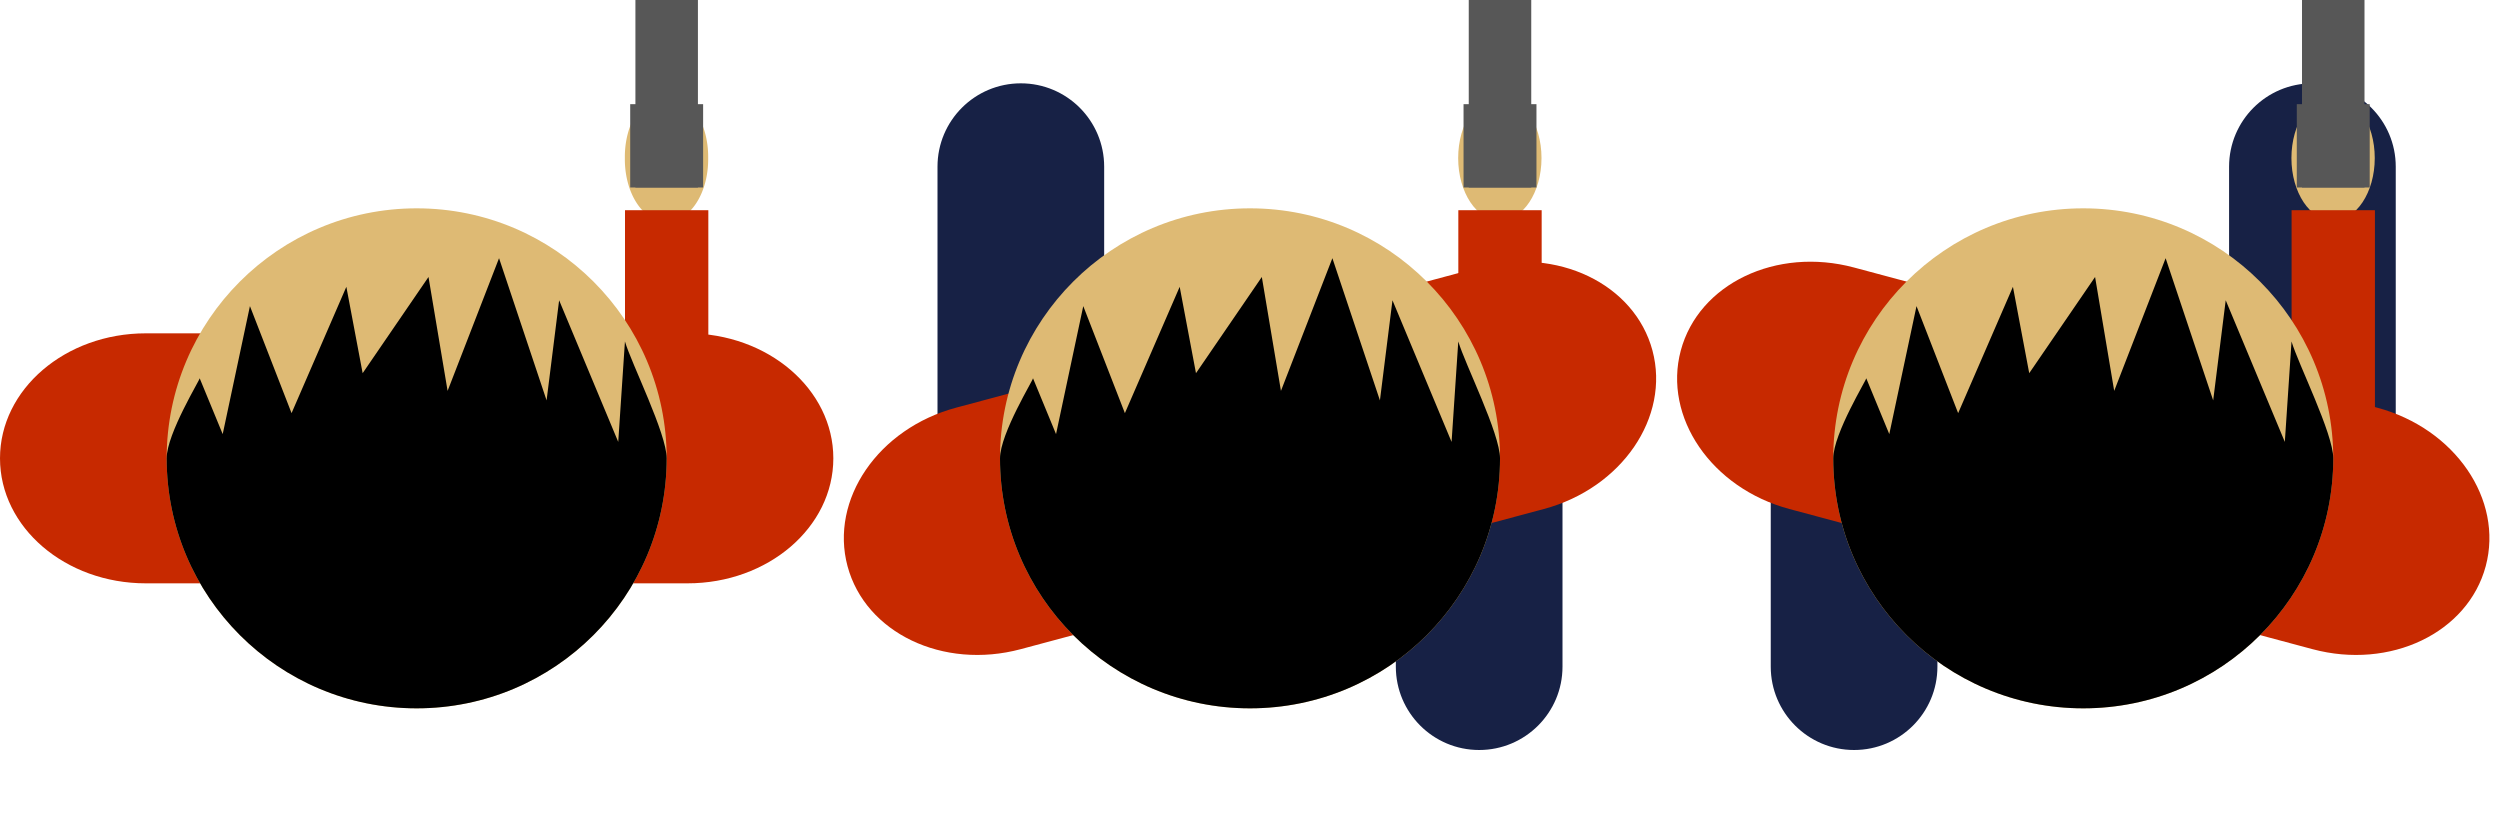<?xml version="1.0" encoding="UTF-8" standalone="no"?>
<!-- Created with Inkscape (http://www.inkscape.org/) -->

<svg
   xmlns:dc="http://purl.org/dc/elements/1.1/"
   xmlns:cc="http://creativecommons.org/ns#"
   xmlns:rdf="http://www.w3.org/1999/02/22-rdf-syntax-ns#"
   xmlns:svg="http://www.w3.org/2000/svg"
   xmlns="http://www.w3.org/2000/svg"
   xmlns:sodipodi="http://sodipodi.sourceforge.net/DTD/sodipodi-0.dtd"
   xmlns:inkscape="http://www.inkscape.org/namespaces/inkscape"
   width="120"
   height="40"
   id="svg2"
   version="1.1"
   inkscape:version="0.48.4 r9939"
   inkscape:export-filename="/home/jm/Documents/programmeren/cpp/sfml/topDownShooter/sprites/player.png"
   inkscape:export-xdpi="90"
   inkscape:export-ydpi="90"
   sodipodi:docname="New document 1">
  <defs
     id="defs4" />
  <sodipodi:namedview
     id="base"
     pagecolor="#ffffff"
     bordercolor="#666666"
     borderopacity="1.0"
     inkscape:pageopacity="0.0"
     inkscape:pageshadow="2"
     inkscape:zoom="3.959798"
     inkscape:cx="27.206997"
     inkscape:cy="-11.761888"
     inkscape:document-units="px"
     inkscape:current-layer="g3974-8-3"
     showgrid="false"
     showguides="true"
     inkscape:guide-bbox="true"
     inkscape:window-width="1916"
     inkscape:window-height="1062"
     inkscape:window-x="0"
     inkscape:window-y="14"
     inkscape:window-maximized="0" />
  <g
     inkscape:label="Layer 1"
     inkscape:groupmode="layer"
     id="layer1"
     transform="translate(0,-1012.362)">
    <path
       style="fill:#c72900;fill-opacity:1;stroke:none"
       d="m 7,1028.362 c -3.866,0 -7,2.686 -7,6 0,3.314 3.134,6 7,6 l 26,0 c 3.866,0 7,-2.686 7,-6 0,-3.314 -3.134,-6 -7,-6 l -26,0 z"
       id="path3830"
       inkscape:connector-curvature="0" />
    <g
       id="g3968">
      <g
         id="g3974">
        <path
           transform="matrix(0.914,0,0,1.292,9.347,1009.913)"
           d="m 26.964,7.768 a 2.188,2.321 0 1 1 -4.375,0 2.188,2.321 0 1 1 4.375,0 z"
           sodipodi:ry="2.3214285"
           sodipodi:rx="2.1875"
           sodipodi:cy="7.7678571"
           sodipodi:cx="24.776785"
           id="path3864"
           style="fill:#deba74;fill-opacity:1;stroke:none"
           sodipodi:type="arc" />
        <rect
           style="fill:#c72900;fill-opacity:1;stroke:none"
           id="rect3896"
           width="4"
           height="7.911"
           x="30"
           y="1022.452" />
        <rect
           style="fill:#575757;fill-opacity:1;stroke:none"
           id="rect3862"
           width="3"
           height="9"
           x="30.5"
           y="1012.362" />
        <rect
           style="fill:#575757;fill-opacity:1;stroke:none"
           id="rect3948"
           width="3.5"
           height="4"
           x="30.25"
           y="1017.362" />
      </g>
    </g>
    <path
       style="fill:#deba74;fill-opacity:1;stroke:none"
       d="m 32,1034.362 c 0,6.628 -5.373,12 -12,12 -6.627,0 -12,-5.372 -12,-12 0,-6.627 5.373,-12 12,-12 6.627,0 12,5.373 12,12 z"
       id="path2985"
       inkscape:connector-curvature="0" />
    <path
       style="fill:#000000;fill-opacity:1;stroke:none"
       d="m 20.568,1025.657 -3.161,4.618 -0.782,-4.146 -2.63,6.064 -1.998,-5.138 -1.307,6.145 -1.106,-2.683 C 9.636,1030.53 8,1033.173 8,1034.362 c 0,6.628 5.373,12 12,12 6.627,0 12,-5.372 12,-12 0,-1.189 -1.681,-4.525 -2.003,-5.61 l -0.322,4.822 -2.837,-6.799 -0.602,4.806 -2.282,-6.826 -2.469,6.37 z"
       id="path3808"
       inkscape:connector-curvature="0"
       sodipodi:nodetypes="cccccccsssccccccc" />
    <path
       style="fill:#172145;fill-opacity:1;stroke:none"
       d="M 49 4 C 46.791 4 45 5.791 45 8 L 45 24 L 53 24 L 53 8 C 53 5.791 51.209 4 49 4 z "
       transform="translate(0,1012.362)"
       id="rect4087" />
    <path
       inkscape:connector-curvature="0"
       style="fill:#172145;fill-opacity:1;stroke:none"
       d="m 71,1048.362 c 2.209,0 4,-1.791 4,-4 l 0,-16 -8,0 0,16 c 0,2.209 1.791,4 4,4 z"
       id="rect4087-7" />
    <path
       style="fill:#c72900;fill-opacity:1;stroke:none"
       d="m 45.89,1031.931 c -3.734,1.001 -6.066,4.407 -5.209,7.607 0.858,3.201 4.58,4.984 8.314,3.984 l 25.114,-6.729 c 3.734,-1.001 6.066,-4.407 5.209,-7.607 -0.858,-3.201 -4.58,-4.984 -8.314,-3.984 l -25.114,6.729 z"
       id="path3830-4"
       inkscape:connector-curvature="0" />
    <g
       id="g3968-6"
       transform="translate(40,-3.1e-5)">
      <g
         id="g3974-8">
        <path
           transform="matrix(0.914,0,0,1.292,9.347,1009.913)"
           d="m 26.964,7.768 c 0,1.282 -0.979,2.321 -2.188,2.321 -1.208,0 -2.188,-1.039 -2.188,-2.321 0,-1.282 0.979,-2.321 2.188,-2.321 1.208,0 2.188,1.039 2.188,2.321 z"
           sodipodi:ry="2.3214285"
           sodipodi:rx="2.1875"
           sodipodi:cy="7.7678571"
           sodipodi:cx="24.776785"
           id="path3864-9"
           style="fill:#deba74;fill-opacity:1;stroke:none"
           sodipodi:type="arc" />
        <rect
           style="fill:#c72900;fill-opacity:1;stroke:none"
           id="rect3896-8"
           width="4"
           height="7.911"
           x="30"
           y="1022.452" />
        <rect
           style="fill:#575757;fill-opacity:1;stroke:none"
           id="rect3862-5"
           width="3"
           height="9"
           x="30.5"
           y="1012.362" />
        <rect
           style="fill:#575757;fill-opacity:1;stroke:none"
           id="rect3948-2"
           width="3.5"
           height="4"
           x="30.25"
           y="1017.362" />
      </g>
    </g>
    <path
       style="fill:#deba74;fill-opacity:1;stroke:none"
       d="m 72,1034.362 c 0,6.628 -5.373,12 -12,12 -6.627,0 -12,-5.372 -12,-12 0,-6.627 5.373,-12 12,-12 6.627,0 12,5.373 12,12 z"
       id="path2985-2"
       inkscape:connector-curvature="0" />
    <path
       style="fill:#000000;fill-opacity:1;stroke:none"
       d="m 60.568,1025.657 -3.161,4.618 -0.782,-4.146 -2.63,6.064 -1.998,-5.138 -1.307,6.145 -1.106,-2.683 c 0.053,0.013 -1.583,2.656 -1.583,3.845 0,6.628 5.373,12 12,12 6.627,0 12,-5.372 12,-12 0,-1.189 -1.681,-4.525 -2.003,-5.61 l -0.322,4.822 -2.837,-6.799 -0.602,4.806 -2.282,-6.826 -2.469,6.37 z"
       id="path3808-3"
       inkscape:connector-curvature="0"
       sodipodi:nodetypes="cccccccsssccccccc" />
    <path
       inkscape:connector-curvature="0"
       style="fill:#172145;fill-opacity:1;stroke:none"
       d="m 110.996,1016.362 c 2.209,0 4,1.791 4,4 l 0,16 -8,0 0,-16 c 0,-2.209 1.791,-4 4,-4 z"
       id="rect4087-4" />
    <path
       inkscape:connector-curvature="0"
       style="fill:#172145;fill-opacity:1;stroke:none"
       d="m 88.996,1048.362 c -2.209,0 -4,-1.791 -4,-4 l 0,-16 8,0 0,16 c 0,2.209 -1.791,4 -4,4 z"
       id="rect4087-7-2" />
    <path
       style="fill:#c72900;fill-opacity:1;stroke:none"
       d="m 114.106,1031.931 c 3.734,1.001 6.066,4.407 5.209,7.607 -0.858,3.201 -4.58,4.984 -8.314,3.984 l -25.114,-6.729 c -3.734,-1.001 -6.066,-4.407 -5.209,-7.607 0.858,-3.201 4.58,-4.984 8.314,-3.984 l 25.114,6.729 z"
       id="path3830-4-7"
       inkscape:connector-curvature="0" />
    <g
       id="g3968-6-2"
       transform="translate(79.996,-2e-5)">
      <g
         id="g3974-8-3">
        <path
           transform="matrix(0.914,0,0,1.292,9.347,1009.913)"
           d="m 26.964,7.768 c 0,1.282 -0.979,2.321 -2.188,2.321 -1.208,0 -2.188,-1.039 -2.188,-2.321 0,-1.282 0.979,-2.321 2.188,-2.321 1.208,0 2.188,1.039 2.188,2.321 z"
           sodipodi:ry="2.3214285"
           sodipodi:rx="2.1875"
           sodipodi:cy="7.7678571"
           sodipodi:cx="24.776785"
           id="path3864-9-6"
           style="fill:#deba74;fill-opacity:1;stroke:none"
           sodipodi:type="arc" />
        <rect
           style="fill:#c72900;fill-opacity:1;stroke:none"
           id="rect3896-8-3"
           width="4"
           height="14.071"
           x="30"
           y="1022.452" />
        <rect
           style="fill:#575757;fill-opacity:1;stroke:none"
           id="rect3862-5-7"
           width="3"
           height="9"
           x="30.5"
           y="1012.362" />
        <rect
           style="fill:#575757;fill-opacity:1;stroke:none"
           id="rect3948-2-3"
           width="3.5"
           height="4"
           x="30.25"
           y="1017.362" />
      </g>
    </g>
    <path
       style="fill:#deba74;fill-opacity:1;stroke:none"
       d="m 111.996,1034.362 c 0,6.628 -5.373,12 -12,12 -6.627,0 -12,-5.372 -12,-12 0,-6.627 5.373,-12 12,-12 6.627,0 12,5.373 12,12 z"
       id="path2985-2-8"
       inkscape:connector-curvature="0" />
    <path
       style="fill:#000000;fill-opacity:1;stroke:none"
       d="m 100.564,1025.657 -3.161,4.618 -0.782,-4.146 -2.63,6.064 -1.998,-5.138 -1.307,6.145 -1.106,-2.683 c 0.053,0.013 -1.583,2.656 -1.583,3.845 0,6.628 5.373,12 12,12 6.627,0 12,-5.372 12,-12 0,-1.189 -1.681,-4.525 -2.003,-5.61 l -0.322,4.822 -2.837,-6.799 -0.602,4.806 -2.282,-6.826 -2.469,6.37 z"
       id="path3808-3-1"
       inkscape:connector-curvature="0"
       sodipodi:nodetypes="cccccccsssccccccc" />
  </g>
</svg>
